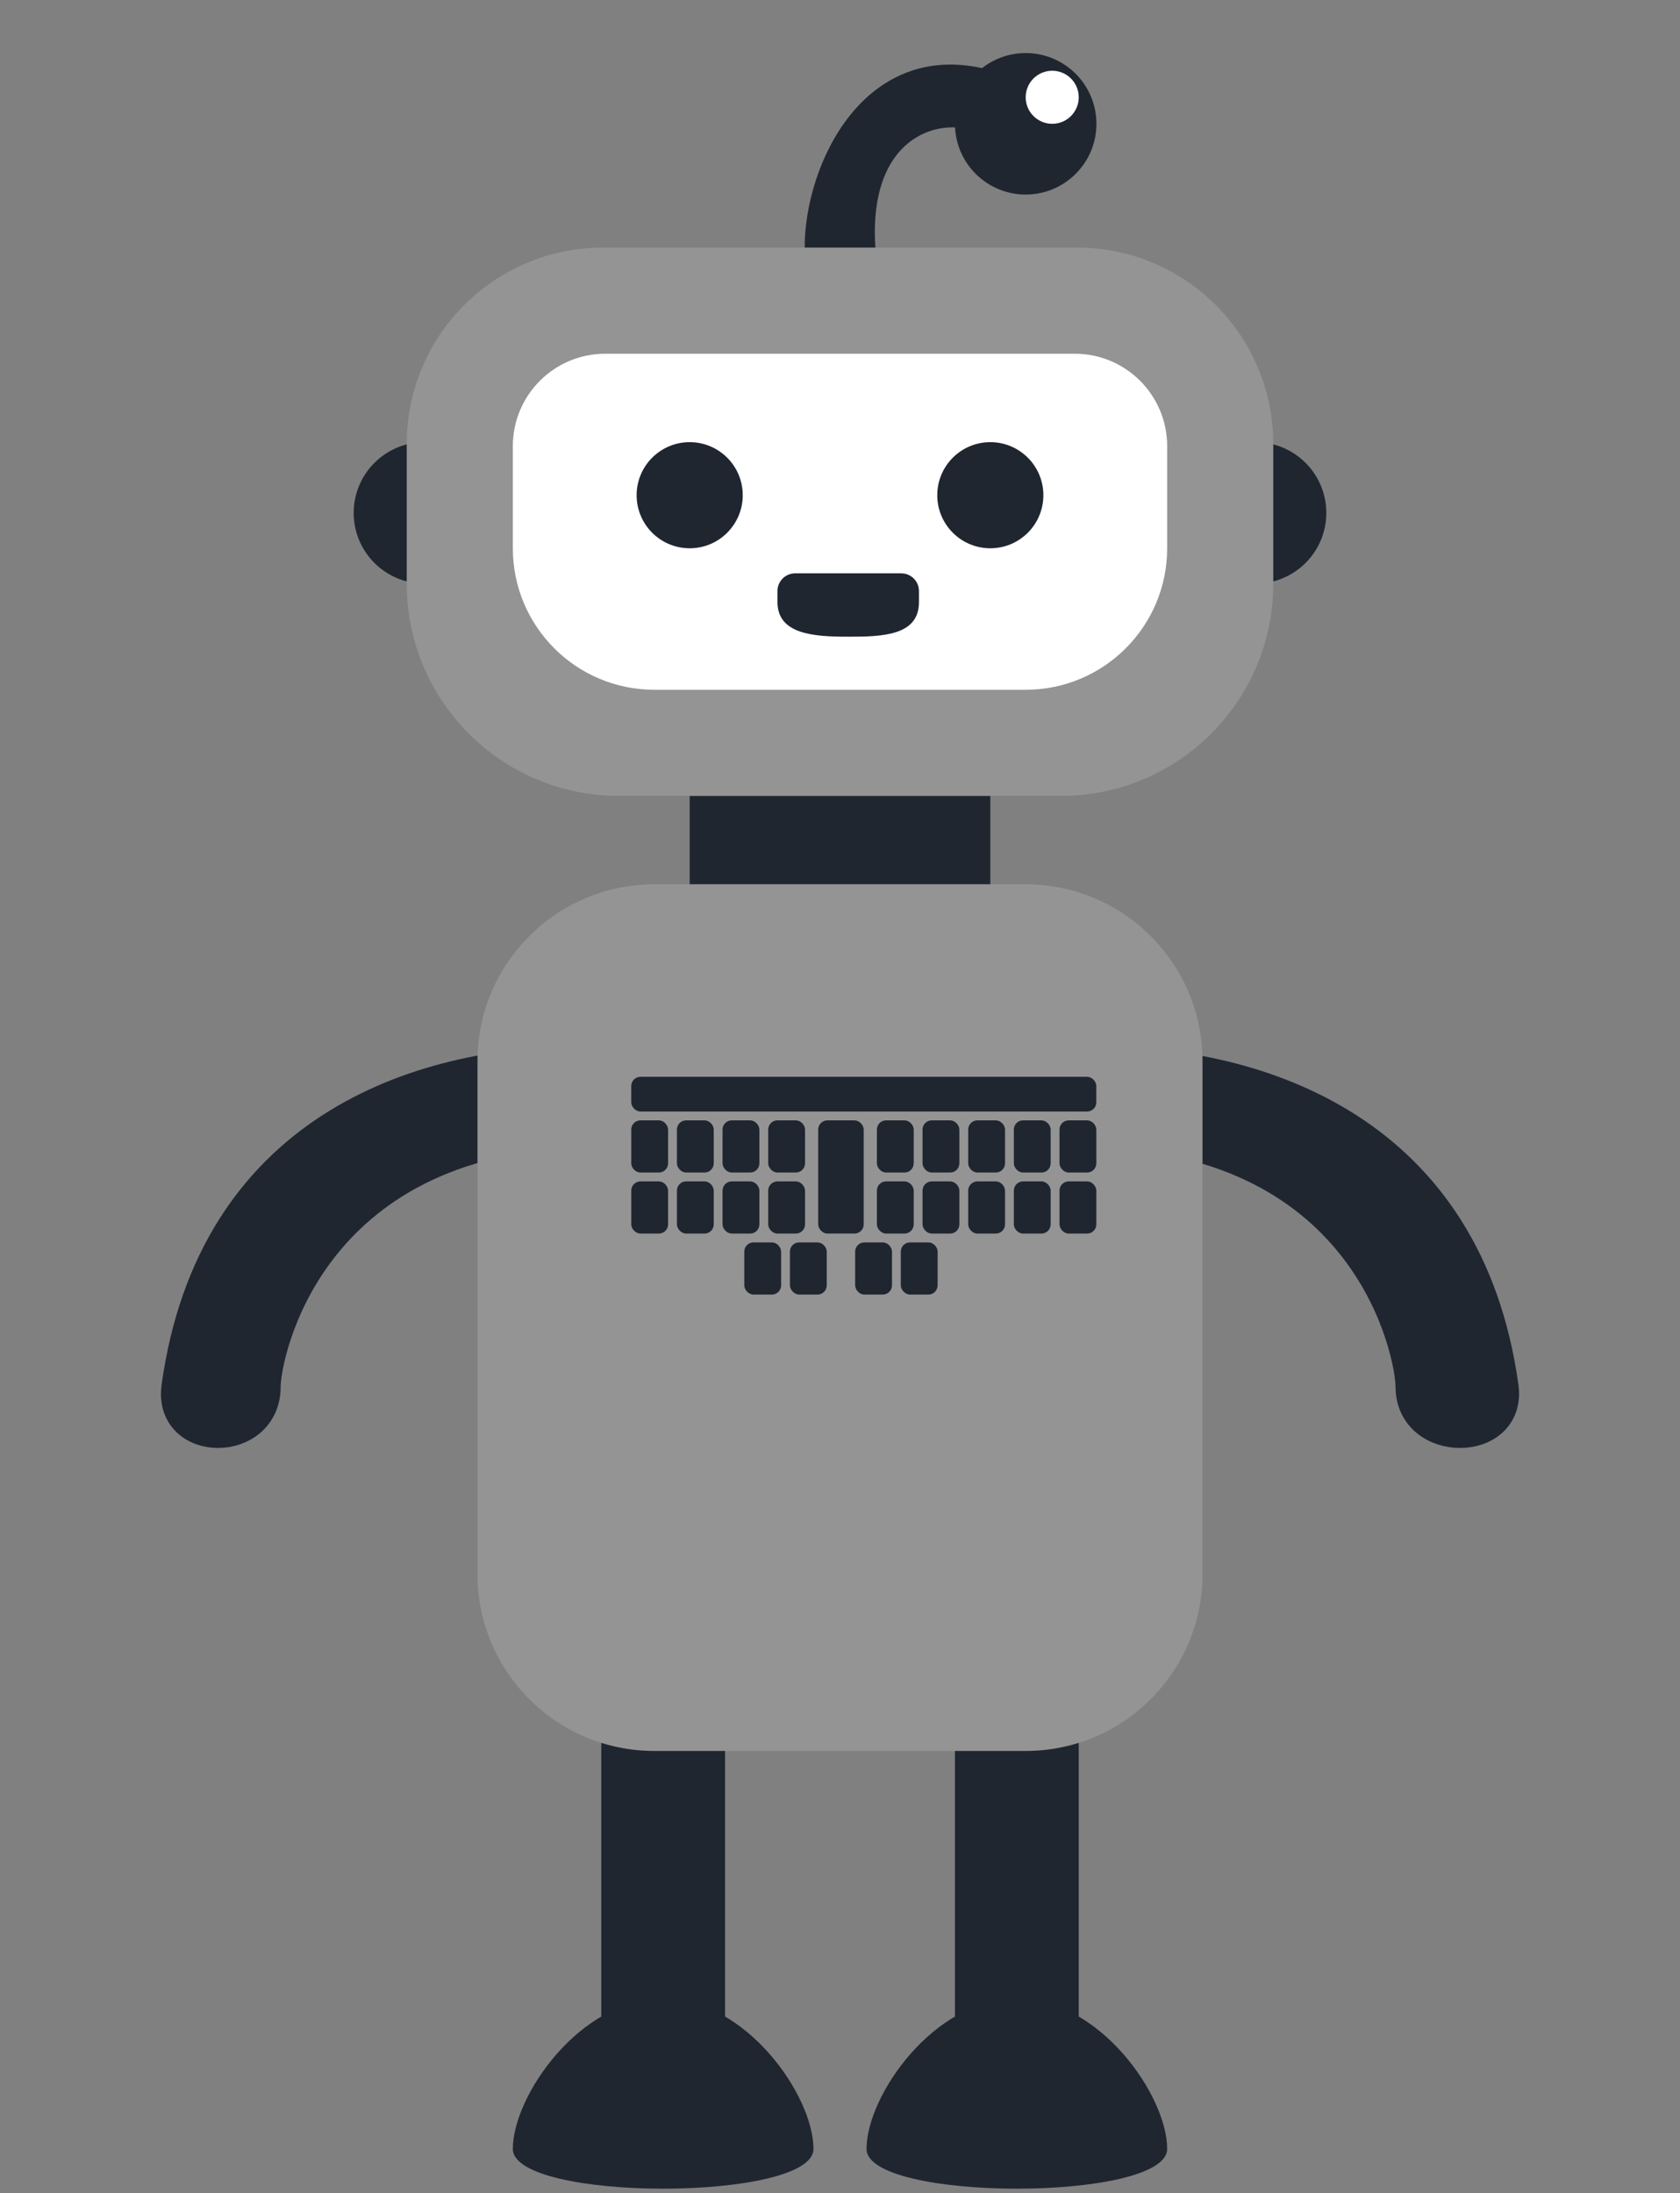 <svg width="95" height="124" viewBox="0 0 95 124" fill="none" xmlns="http://www.w3.org/2000/svg">
<rect x="0" y="0" width="95" height="124" fill="#808080" stroke="none"/>
<path d="M85.001 78.404C83.001 64.013 71.436 60.013 61.871 60.013L61.871 64.013C77.523 64.387 79.784 76.641 79.784 78.404C79.784 81.882 85.48 81.849 85.001 78.404Z" fill="#202630" stroke="#202630" stroke-width="1.739"/>
<path d="M10.001 78.404C12.001 64.013 23.436 60.013 33.001 60.013L33.001 64.013C17.349 64.387 15.001 76.641 15.001 78.404C15.001 81.882 9.522 81.849 10.001 78.404Z" fill="#202630" stroke="#202630" stroke-width="1.739"/>
<rect x="34" y="98" width="7" height="21" fill="#202630"/>
<rect x="54" y="98" width="7" height="21" fill="#202630"/>
<rect x="39" y="45" width="17" height="5" fill="#202630"/>
<path d="M27 60C27 54.477 31.477 50 37 50H58C63.523 50 68 54.477 68 60V89C68 94.523 63.523 99 58 99H37C31.477 99 27 94.523 27 89V60Z" fill="#949494"/>
<rect x="59.97" y="66.855" width="1.967" height="2.834" rx="0.463" fill="#202630" stroke="#202630" stroke-width="0.116"/>
<rect x="59.97" y="63.404" width="1.967" height="2.834" rx="0.463" fill="#202630" stroke="#202630" stroke-width="0.116"/>
<rect x="57.388" y="66.855" width="1.967" height="2.834" rx="0.463" fill="#202630" stroke="#202630" stroke-width="0.116"/>
<rect x="57.388" y="63.404" width="1.967" height="2.834" rx="0.463" fill="#202630" stroke="#202630" stroke-width="0.116"/>
<rect x="54.807" y="66.855" width="1.967" height="2.834" rx="0.463" fill="#202630" stroke="#202630" stroke-width="0.116"/>
<rect x="54.807" y="63.404" width="1.967" height="2.834" rx="0.463" fill="#202630" stroke="#202630" stroke-width="0.116"/>
<rect x="52.225" y="66.855" width="1.967" height="2.834" rx="0.463" fill="#202630" stroke="#202630" stroke-width="0.116"/>
<rect x="52.225" y="63.404" width="1.967" height="2.834" rx="0.463" fill="#202630" stroke="#202630" stroke-width="0.116"/>
<rect x="49.644" y="66.855" width="1.967" height="2.834" rx="0.463" fill="#202630" stroke="#202630" stroke-width="0.116"/>
<rect x="49.644" y="63.404" width="1.967" height="2.834" rx="0.463" fill="#202630" stroke="#202630" stroke-width="0.116"/>
<rect x="50.996" y="70.304" width="1.967" height="2.834" rx="0.463" fill="#202630" stroke="#202630" stroke-width="0.116"/>
<rect x="48.415" y="70.304" width="1.967" height="2.834" rx="0.463" fill="#202630" stroke="#202630" stroke-width="0.116"/>
<rect x="46.325" y="63.404" width="2.458" height="6.284" rx="0.463" fill="#202630" stroke="#202630" stroke-width="0.116"/>
<rect x="44.726" y="70.304" width="1.967" height="2.834" rx="0.463" fill="#202630" stroke="#202630" stroke-width="0.116"/>
<rect x="42.146" y="70.304" width="1.967" height="2.834" rx="0.463" fill="#202630" stroke="#202630" stroke-width="0.116"/>
<rect x="43.498" y="66.855" width="1.967" height="2.834" rx="0.463" fill="#202630" stroke="#202630" stroke-width="0.116"/>
<rect x="43.498" y="63.404" width="1.967" height="2.834" rx="0.463" fill="#202630" stroke="#202630" stroke-width="0.116"/>
<rect x="40.916" y="66.855" width="1.967" height="2.834" rx="0.463" fill="#202630" stroke="#202630" stroke-width="0.116"/>
<rect x="40.916" y="63.404" width="1.967" height="2.834" rx="0.463" fill="#202630" stroke="#202630" stroke-width="0.116"/>
<rect x="38.336" y="66.855" width="1.967" height="2.834" rx="0.463" fill="#202630" stroke="#202630" stroke-width="0.116"/>
<rect x="38.336" y="63.404" width="1.967" height="2.834" rx="0.463" fill="#202630" stroke="#202630" stroke-width="0.116"/>
<rect x="35.754" y="66.855" width="1.967" height="2.834" rx="0.463" fill="#202630" stroke="#202630" stroke-width="0.116"/>
<rect x="35.754" y="63.404" width="1.967" height="2.834" rx="0.463" fill="#202630" stroke="#202630" stroke-width="0.116"/>
<rect x="35.753" y="60.941" width="26.183" height="1.848" rx="0.463" fill="#202630" stroke="#202630" stroke-width="0.116"/>
<path d="M56 4.487C49.224 2.534 46 9.518 46 14H49C48.528 6.745 53.849 5.789 56 7.331V4.487Z" fill="#202630" stroke="#202630"/>
<circle cx="58" cy="7" r="4" fill="#202630"/>
<circle cx="59.5" cy="5.5" r="1.5" fill="white"/>
<path d="M37.5 113C32.806 113 29 118.5 29 121.5C29 124.5 46 124.5 46 121.5C46 118.5 42.194 113 37.5 113Z" fill="#202630"/>
<path d="M57.5 113C52.806 113 49 118.5 49 121.5C49 124.5 66 124.5 66 121.5C66 118.5 62.194 113 57.5 113Z" fill="#202630"/>
<path d="M71 33C73.209 33 75 31.209 75 29C75 26.791 73.209 25 71 25V33Z" fill="#202630"/>
<path d="M20 29C20 31.209 21.791 33 24 33V25C21.791 25 20 26.791 20 29Z" fill="#202630"/>
<path d="M23 25.095C23 18.968 27.968 14 34.095 14H60.905C67.032 14 72 18.968 72 25.095V33C72 39.627 66.627 45 60 45H35C28.373 45 23 39.627 23 33V25.095Z" fill="#949494"/>
<path d="M29 25.224C29 22.339 31.339 20 34.224 20H60.776C63.661 20 66 22.339 66 25.224V31C66 35.418 62.418 39 58 39H37C32.582 39 29 35.418 29 31V25.224Z" fill="white"/>
<path d="M50.965 32.417L44.965 32.417C44.412 32.417 43.964 32.865 43.964 33.417C43.964 33.689 43.964 33.935 43.965 34.047C43.969 35.869 46.026 36 47.965 36C49.903 36 51.965 35.942 51.965 34.047L51.965 33.417C51.965 32.865 51.517 32.417 50.965 32.417Z" fill="#202630"/>
<circle cx="39" cy="28" r="3" fill="#202630"/>
<circle cx="56" cy="28" r="3" fill="#202630"/>
</svg>
